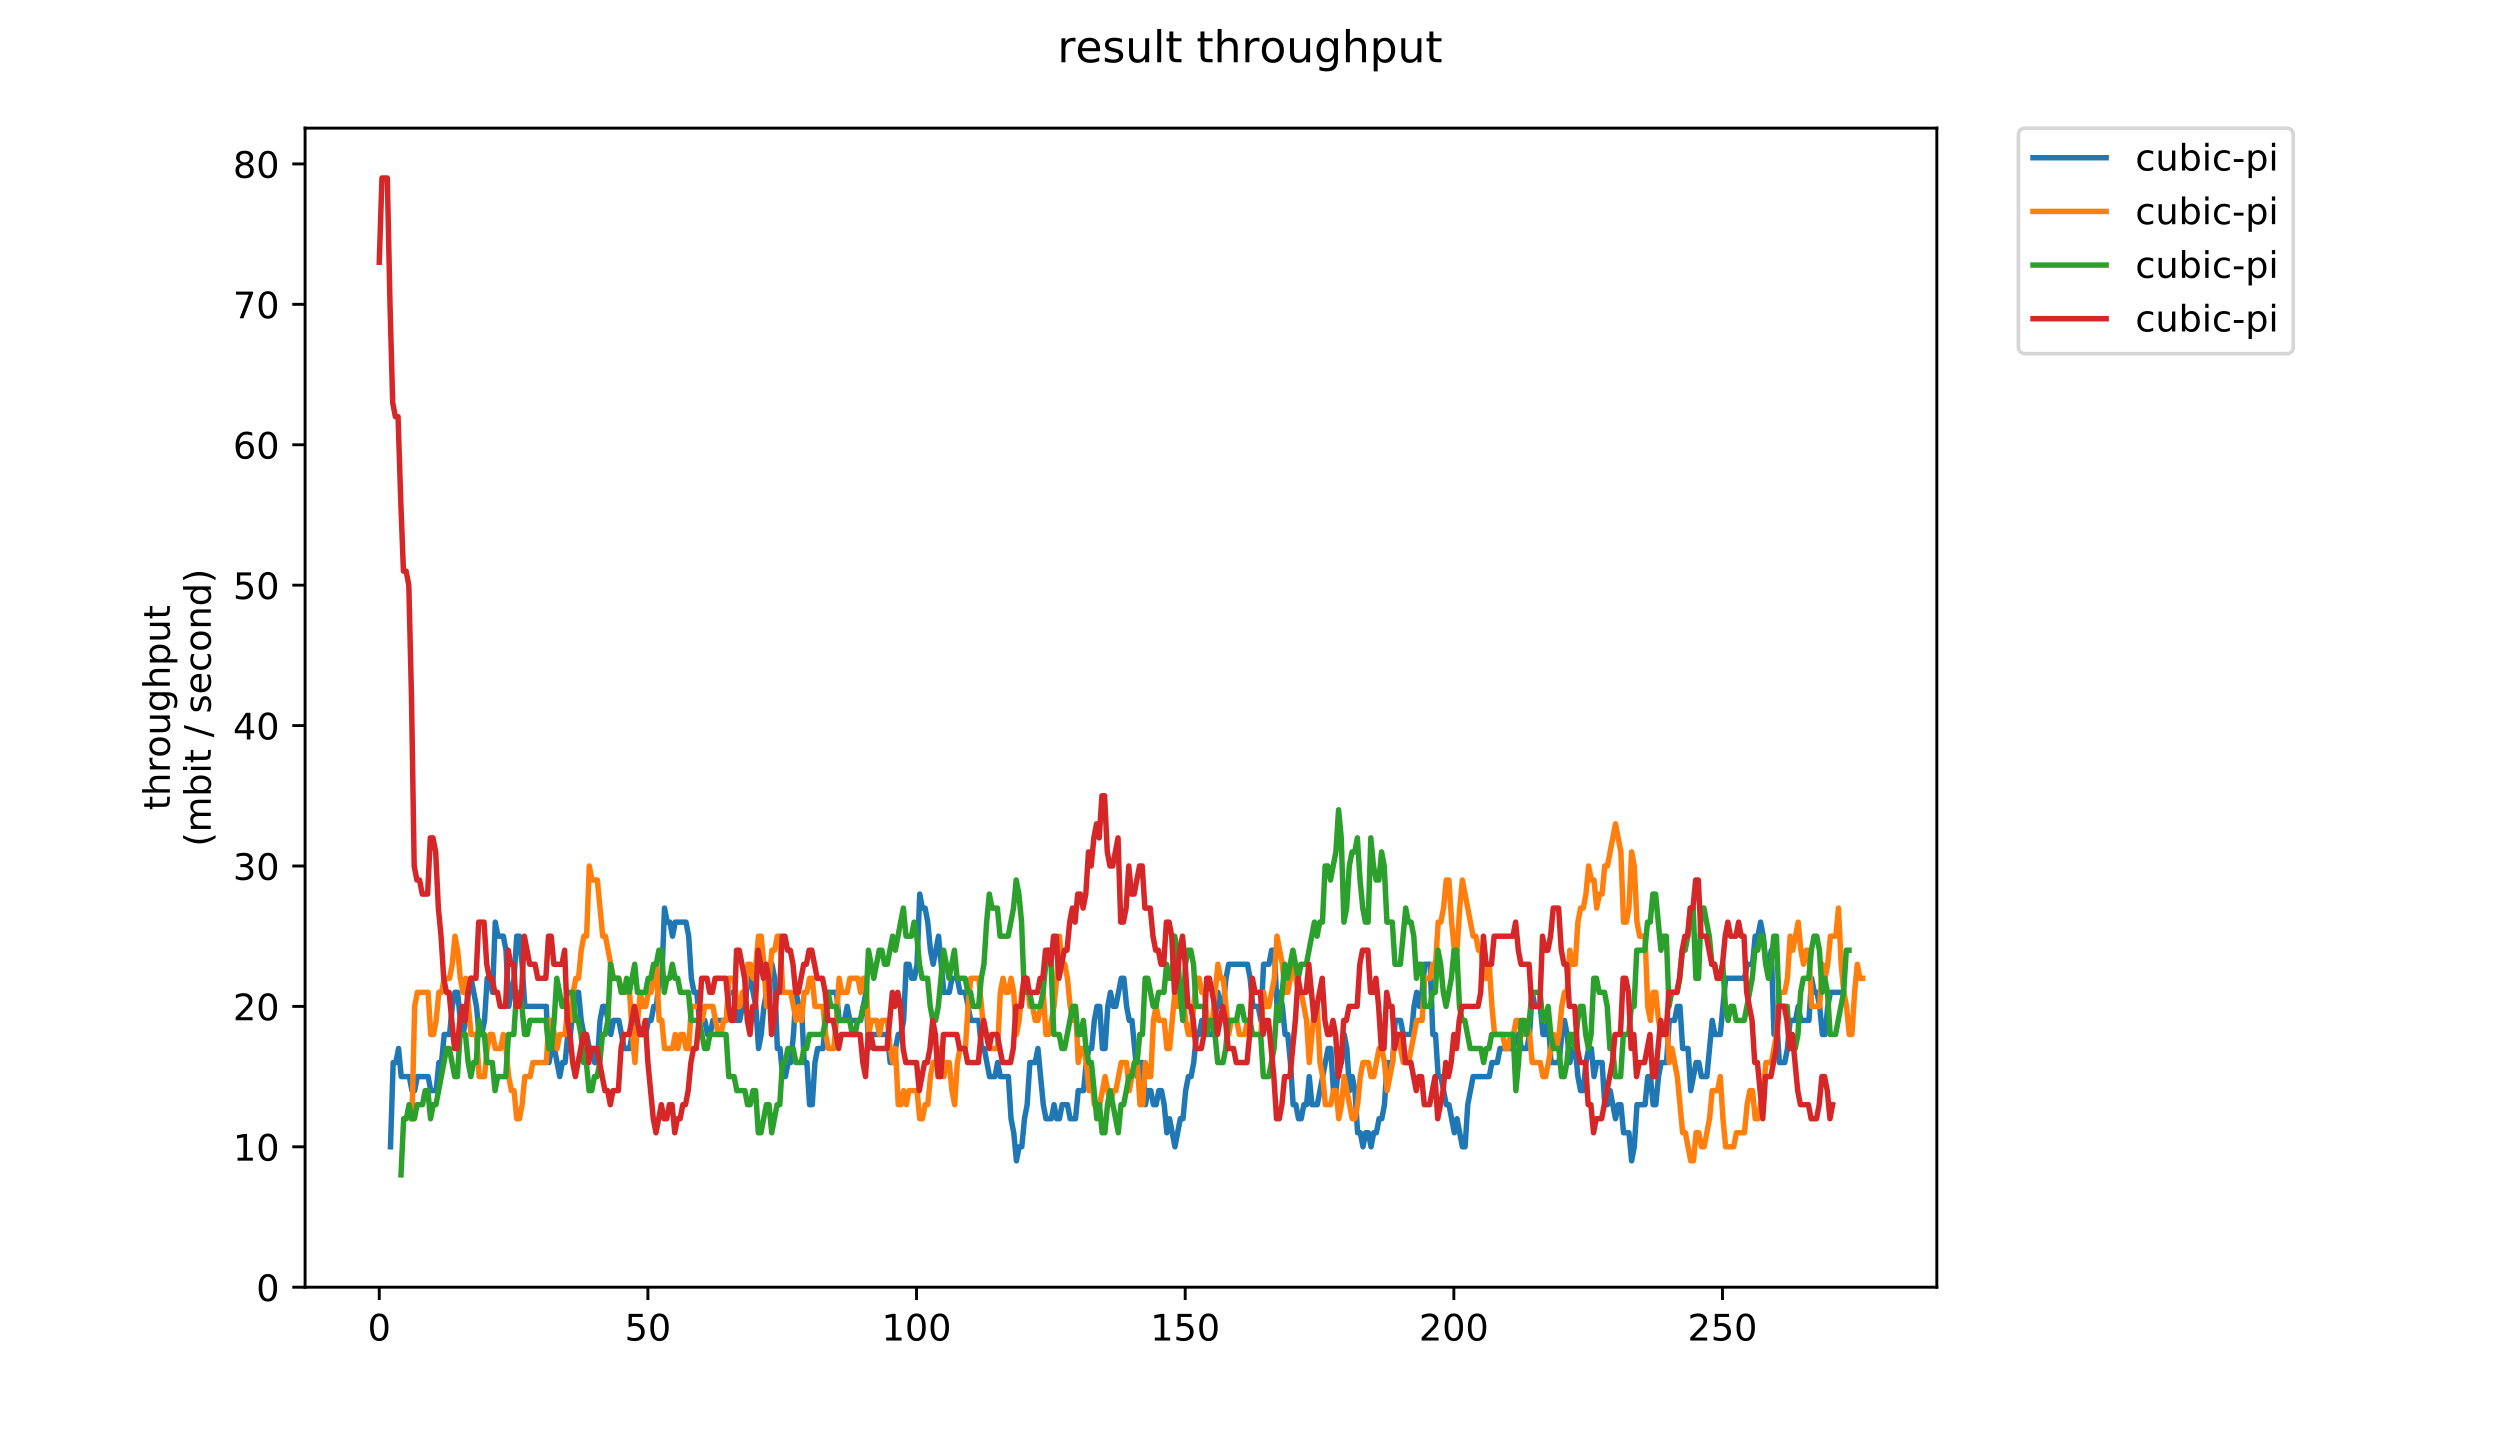<?xml version="1.0" encoding="utf-8" standalone="no"?>
<!DOCTYPE svg PUBLIC "-//W3C//DTD SVG 1.1//EN"
  "http://www.w3.org/Graphics/SVG/1.1/DTD/svg11.dtd">
<!-- Created with matplotlib (https://matplotlib.org/) -->
<svg height="396pt" version="1.1" viewBox="0 0 684 396" width="684pt" xmlns="http://www.w3.org/2000/svg" xmlns:xlink="http://www.w3.org/1999/xlink">
 <defs>
  <style type="text/css">
*{stroke-linecap:butt;stroke-linejoin:round;}
  </style>
 </defs>
 <g id="figure_1">
  <g id="patch_1">
   <path d="M 0 396 
L 684 396 
L 684 0 
L 0 0 
z
" style="fill:#ffffff;"/>
  </g>
  <g id="axes_1">
   <g id="patch_2">
    <path d="M 83.472 352.174 
L 529.913 352.174 
L 529.913 35.062 
L 83.472 35.062 
z
" style="fill:#ffffff;"/>
   </g>
   <g id="matplotlib.axis_1">
    <g id="xtick_1">
     <g id="line2d_1">
      <defs>
       <path d="M 0 0 
L 0 3.5 
" id="m2e8168db2a" style="stroke:#000000;stroke-width:0.8;"/>
      </defs>
      <g>
       <use style="stroke:#000000;stroke-width:0.8;" x="103.765" xlink:href="#m2e8168db2a" y="352.174"/>
      </g>
     </g>
     <g id="text_1">
      <!-- 0 -->
      <defs>
       <path d="M 31.781 66.406 
Q 24.172 66.406 20.328 58.906 
Q 16.5 51.422 16.5 36.375 
Q 16.5 21.391 20.328 13.891 
Q 24.172 6.391 31.781 6.391 
Q 39.453 6.391 43.281 13.891 
Q 47.125 21.391 47.125 36.375 
Q 47.125 51.422 43.281 58.906 
Q 39.453 66.406 31.781 66.406 
z
M 31.781 74.219 
Q 44.047 74.219 50.516 64.516 
Q 56.984 54.828 56.984 36.375 
Q 56.984 17.969 50.516 8.266 
Q 44.047 -1.422 31.781 -1.422 
Q 19.531 -1.422 13.062 8.266 
Q 6.594 17.969 6.594 36.375 
Q 6.594 54.828 13.062 64.516 
Q 19.531 74.219 31.781 74.219 
z
" id="DejaVuSans-48"/>
      </defs>
      <g transform="translate(100.584 366.773)scale(0.1 -0.1)">
       <use xlink:href="#DejaVuSans-48"/>
      </g>
     </g>
    </g>
    <g id="xtick_2">
     <g id="line2d_2">
      <g>
       <use style="stroke:#000000;stroke-width:0.8;" x="177.266" xlink:href="#m2e8168db2a" y="352.174"/>
      </g>
     </g>
     <g id="text_2">
      <!-- 50 -->
      <defs>
       <path d="M 10.797 72.906 
L 49.516 72.906 
L 49.516 64.594 
L 19.828 64.594 
L 19.828 46.734 
Q 21.969 47.469 24.109 47.828 
Q 26.266 48.188 28.422 48.188 
Q 40.625 48.188 47.75 41.5 
Q 54.891 34.812 54.891 23.391 
Q 54.891 11.625 47.562 5.094 
Q 40.234 -1.422 26.906 -1.422 
Q 22.312 -1.422 17.547 -0.641 
Q 12.797 0.141 7.719 1.703 
L 7.719 11.625 
Q 12.109 9.234 16.797 8.062 
Q 21.484 6.891 26.703 6.891 
Q 35.156 6.891 40.078 11.328 
Q 45.016 15.766 45.016 23.391 
Q 45.016 31 40.078 35.438 
Q 35.156 39.891 26.703 39.891 
Q 22.75 39.891 18.812 39.016 
Q 14.891 38.141 10.797 36.281 
z
" id="DejaVuSans-53"/>
      </defs>
      <g transform="translate(170.904 366.773)scale(0.1 -0.1)">
       <use xlink:href="#DejaVuSans-53"/>
       <use x="63.623" xlink:href="#DejaVuSans-48"/>
      </g>
     </g>
    </g>
    <g id="xtick_3">
     <g id="line2d_3">
      <g>
       <use style="stroke:#000000;stroke-width:0.8;" x="250.768" xlink:href="#m2e8168db2a" y="352.174"/>
      </g>
     </g>
     <g id="text_3">
      <!-- 100 -->
      <defs>
       <path d="M 12.406 8.297 
L 28.516 8.297 
L 28.516 63.922 
L 10.984 60.406 
L 10.984 69.391 
L 28.422 72.906 
L 38.281 72.906 
L 38.281 8.297 
L 54.391 8.297 
L 54.391 0 
L 12.406 0 
z
" id="DejaVuSans-49"/>
      </defs>
      <g transform="translate(241.224 366.773)scale(0.1 -0.1)">
       <use xlink:href="#DejaVuSans-49"/>
       <use x="63.623" xlink:href="#DejaVuSans-48"/>
       <use x="127.246" xlink:href="#DejaVuSans-48"/>
      </g>
     </g>
    </g>
    <g id="xtick_4">
     <g id="line2d_4">
      <g>
       <use style="stroke:#000000;stroke-width:0.8;" x="324.269" xlink:href="#m2e8168db2a" y="352.174"/>
      </g>
     </g>
     <g id="text_4">
      <!-- 150 -->
      <g transform="translate(314.725 366.773)scale(0.1 -0.1)">
       <use xlink:href="#DejaVuSans-49"/>
       <use x="63.623" xlink:href="#DejaVuSans-53"/>
       <use x="127.246" xlink:href="#DejaVuSans-48"/>
      </g>
     </g>
    </g>
    <g id="xtick_5">
     <g id="line2d_5">
      <g>
       <use style="stroke:#000000;stroke-width:0.8;" x="397.77" xlink:href="#m2e8168db2a" y="352.174"/>
      </g>
     </g>
     <g id="text_5">
      <!-- 200 -->
      <defs>
       <path d="M 19.188 8.297 
L 53.609 8.297 
L 53.609 0 
L 7.328 0 
L 7.328 8.297 
Q 12.938 14.109 22.625 23.891 
Q 32.328 33.688 34.812 36.531 
Q 39.547 41.844 41.422 45.531 
Q 43.312 49.219 43.312 52.781 
Q 43.312 58.594 39.234 62.25 
Q 35.156 65.922 28.609 65.922 
Q 23.969 65.922 18.812 64.312 
Q 13.672 62.703 7.812 59.422 
L 7.812 69.391 
Q 13.766 71.781 18.938 73 
Q 24.125 74.219 28.422 74.219 
Q 39.75 74.219 46.484 68.547 
Q 53.219 62.891 53.219 53.422 
Q 53.219 48.922 51.531 44.891 
Q 49.859 40.875 45.406 35.406 
Q 44.188 33.984 37.641 27.219 
Q 31.109 20.453 19.188 8.297 
z
" id="DejaVuSans-50"/>
      </defs>
      <g transform="translate(388.227 366.773)scale(0.1 -0.1)">
       <use xlink:href="#DejaVuSans-50"/>
       <use x="63.623" xlink:href="#DejaVuSans-48"/>
       <use x="127.246" xlink:href="#DejaVuSans-48"/>
      </g>
     </g>
    </g>
    <g id="xtick_6">
     <g id="line2d_6">
      <g>
       <use style="stroke:#000000;stroke-width:0.8;" x="471.272" xlink:href="#m2e8168db2a" y="352.174"/>
      </g>
     </g>
     <g id="text_6">
      <!-- 250 -->
      <g transform="translate(461.728 366.773)scale(0.1 -0.1)">
       <use xlink:href="#DejaVuSans-50"/>
       <use x="63.623" xlink:href="#DejaVuSans-53"/>
       <use x="127.246" xlink:href="#DejaVuSans-48"/>
      </g>
     </g>
    </g>
   </g>
   <g id="matplotlib.axis_2">
    <g id="ytick_1">
     <g id="line2d_7">
      <defs>
       <path d="M 0 0 
L -3.5 0 
" id="m284084974a" style="stroke:#000000;stroke-width:0.8;"/>
      </defs>
      <g>
       <use style="stroke:#000000;stroke-width:0.8;" x="83.472" xlink:href="#m284084974a" y="352.174"/>
      </g>
     </g>
     <g id="text_7">
      <!-- 0 -->
      <g transform="translate(70.11 355.973)scale(0.1 -0.1)">
       <use xlink:href="#DejaVuSans-48"/>
      </g>
     </g>
    </g>
    <g id="ytick_2">
     <g id="line2d_8">
      <g>
       <use style="stroke:#000000;stroke-width:0.8;" x="83.472" xlink:href="#m284084974a" y="313.76"/>
      </g>
     </g>
     <g id="text_8">
      <!-- 10 -->
      <g transform="translate(63.747 317.559)scale(0.1 -0.1)">
       <use xlink:href="#DejaVuSans-49"/>
       <use x="63.623" xlink:href="#DejaVuSans-48"/>
      </g>
     </g>
    </g>
    <g id="ytick_3">
     <g id="line2d_9">
      <g>
       <use style="stroke:#000000;stroke-width:0.8;" x="83.472" xlink:href="#m284084974a" y="275.345"/>
      </g>
     </g>
     <g id="text_9">
      <!-- 20 -->
      <g transform="translate(63.747 279.144)scale(0.1 -0.1)">
       <use xlink:href="#DejaVuSans-50"/>
       <use x="63.623" xlink:href="#DejaVuSans-48"/>
      </g>
     </g>
    </g>
    <g id="ytick_4">
     <g id="line2d_10">
      <g>
       <use style="stroke:#000000;stroke-width:0.8;" x="83.472" xlink:href="#m284084974a" y="236.931"/>
      </g>
     </g>
     <g id="text_10">
      <!-- 30 -->
      <defs>
       <path d="M 40.578 39.312 
Q 47.656 37.797 51.625 33 
Q 55.609 28.219 55.609 21.188 
Q 55.609 10.406 48.188 4.484 
Q 40.766 -1.422 27.094 -1.422 
Q 22.516 -1.422 17.656 -0.516 
Q 12.797 0.391 7.625 2.203 
L 7.625 11.719 
Q 11.719 9.328 16.594 8.109 
Q 21.484 6.891 26.812 6.891 
Q 36.078 6.891 40.938 10.547 
Q 45.797 14.203 45.797 21.188 
Q 45.797 27.641 41.281 31.266 
Q 36.766 34.906 28.719 34.906 
L 20.219 34.906 
L 20.219 43.016 
L 29.109 43.016 
Q 36.375 43.016 40.234 45.922 
Q 44.094 48.828 44.094 54.297 
Q 44.094 59.906 40.109 62.906 
Q 36.141 65.922 28.719 65.922 
Q 24.656 65.922 20.016 65.031 
Q 15.375 64.156 9.812 62.312 
L 9.812 71.094 
Q 15.438 72.656 20.344 73.438 
Q 25.25 74.219 29.594 74.219 
Q 40.828 74.219 47.359 69.109 
Q 53.906 64.016 53.906 55.328 
Q 53.906 49.266 50.438 45.094 
Q 46.969 40.922 40.578 39.312 
z
" id="DejaVuSans-51"/>
      </defs>
      <g transform="translate(63.747 240.73)scale(0.1 -0.1)">
       <use xlink:href="#DejaVuSans-51"/>
       <use x="63.623" xlink:href="#DejaVuSans-48"/>
      </g>
     </g>
    </g>
    <g id="ytick_5">
     <g id="line2d_11">
      <g>
       <use style="stroke:#000000;stroke-width:0.8;" x="83.472" xlink:href="#m284084974a" y="198.516"/>
      </g>
     </g>
     <g id="text_11">
      <!-- 40 -->
      <defs>
       <path d="M 37.797 64.312 
L 12.891 25.391 
L 37.797 25.391 
z
M 35.203 72.906 
L 47.609 72.906 
L 47.609 25.391 
L 58.016 25.391 
L 58.016 17.188 
L 47.609 17.188 
L 47.609 0 
L 37.797 0 
L 37.797 17.188 
L 4.891 17.188 
L 4.891 26.703 
z
" id="DejaVuSans-52"/>
      </defs>
      <g transform="translate(63.747 202.315)scale(0.1 -0.1)">
       <use xlink:href="#DejaVuSans-52"/>
       <use x="63.623" xlink:href="#DejaVuSans-48"/>
      </g>
     </g>
    </g>
    <g id="ytick_6">
     <g id="line2d_12">
      <g>
       <use style="stroke:#000000;stroke-width:0.8;" x="83.472" xlink:href="#m284084974a" y="160.102"/>
      </g>
     </g>
     <g id="text_12">
      <!-- 50 -->
      <g transform="translate(63.747 163.901)scale(0.1 -0.1)">
       <use xlink:href="#DejaVuSans-53"/>
       <use x="63.623" xlink:href="#DejaVuSans-48"/>
      </g>
     </g>
    </g>
    <g id="ytick_7">
     <g id="line2d_13">
      <g>
       <use style="stroke:#000000;stroke-width:0.8;" x="83.472" xlink:href="#m284084974a" y="121.687"/>
      </g>
     </g>
     <g id="text_13">
      <!-- 60 -->
      <defs>
       <path d="M 33.016 40.375 
Q 26.375 40.375 22.484 35.828 
Q 18.609 31.297 18.609 23.391 
Q 18.609 15.531 22.484 10.953 
Q 26.375 6.391 33.016 6.391 
Q 39.656 6.391 43.531 10.953 
Q 47.406 15.531 47.406 23.391 
Q 47.406 31.297 43.531 35.828 
Q 39.656 40.375 33.016 40.375 
z
M 52.594 71.297 
L 52.594 62.312 
Q 48.875 64.062 45.094 64.984 
Q 41.312 65.922 37.594 65.922 
Q 27.828 65.922 22.672 59.328 
Q 17.531 52.734 16.797 39.406 
Q 19.672 43.656 24.016 45.922 
Q 28.375 48.188 33.594 48.188 
Q 44.578 48.188 50.953 41.516 
Q 57.328 34.859 57.328 23.391 
Q 57.328 12.156 50.688 5.359 
Q 44.047 -1.422 33.016 -1.422 
Q 20.359 -1.422 13.672 8.266 
Q 6.984 17.969 6.984 36.375 
Q 6.984 53.656 15.188 63.938 
Q 23.391 74.219 37.203 74.219 
Q 40.922 74.219 44.703 73.484 
Q 48.484 72.75 52.594 71.297 
z
" id="DejaVuSans-54"/>
      </defs>
      <g transform="translate(63.747 125.486)scale(0.1 -0.1)">
       <use xlink:href="#DejaVuSans-54"/>
       <use x="63.623" xlink:href="#DejaVuSans-48"/>
      </g>
     </g>
    </g>
    <g id="ytick_8">
     <g id="line2d_14">
      <g>
       <use style="stroke:#000000;stroke-width:0.8;" x="83.472" xlink:href="#m284084974a" y="83.273"/>
      </g>
     </g>
     <g id="text_14">
      <!-- 70 -->
      <defs>
       <path d="M 8.203 72.906 
L 55.078 72.906 
L 55.078 68.703 
L 28.609 0 
L 18.312 0 
L 43.219 64.594 
L 8.203 64.594 
z
" id="DejaVuSans-55"/>
      </defs>
      <g transform="translate(63.747 87.072)scale(0.1 -0.1)">
       <use xlink:href="#DejaVuSans-55"/>
       <use x="63.623" xlink:href="#DejaVuSans-48"/>
      </g>
     </g>
    </g>
    <g id="ytick_9">
     <g id="line2d_15">
      <g>
       <use style="stroke:#000000;stroke-width:0.8;" x="83.472" xlink:href="#m284084974a" y="44.858"/>
      </g>
     </g>
     <g id="text_15">
      <!-- 80 -->
      <defs>
       <path d="M 31.781 34.625 
Q 24.75 34.625 20.719 30.859 
Q 16.703 27.094 16.703 20.516 
Q 16.703 13.922 20.719 10.156 
Q 24.75 6.391 31.781 6.391 
Q 38.812 6.391 42.859 10.172 
Q 46.922 13.969 46.922 20.516 
Q 46.922 27.094 42.891 30.859 
Q 38.875 34.625 31.781 34.625 
z
M 21.922 38.812 
Q 15.578 40.375 12.031 44.719 
Q 8.5 49.078 8.5 55.328 
Q 8.5 64.062 14.719 69.141 
Q 20.953 74.219 31.781 74.219 
Q 42.672 74.219 48.875 69.141 
Q 55.078 64.062 55.078 55.328 
Q 55.078 49.078 51.531 44.719 
Q 48 40.375 41.703 38.812 
Q 48.828 37.156 52.797 32.312 
Q 56.781 27.484 56.781 20.516 
Q 56.781 9.906 50.312 4.234 
Q 43.844 -1.422 31.781 -1.422 
Q 19.734 -1.422 13.25 4.234 
Q 6.781 9.906 6.781 20.516 
Q 6.781 27.484 10.781 32.312 
Q 14.797 37.156 21.922 38.812 
z
M 18.312 54.391 
Q 18.312 48.734 21.844 45.562 
Q 25.391 42.391 31.781 42.391 
Q 38.141 42.391 41.719 45.562 
Q 45.312 48.734 45.312 54.391 
Q 45.312 60.062 41.719 63.234 
Q 38.141 66.406 31.781 66.406 
Q 25.391 66.406 21.844 63.234 
Q 18.312 60.062 18.312 54.391 
z
" id="DejaVuSans-56"/>
      </defs>
      <g transform="translate(63.747 48.657)scale(0.1 -0.1)">
       <use xlink:href="#DejaVuSans-56"/>
       <use x="63.623" xlink:href="#DejaVuSans-48"/>
      </g>
     </g>
    </g>
    <g id="text_16">
     <!-- throughput -->
     <defs>
      <path d="M 18.312 70.219 
L 18.312 54.688 
L 36.812 54.688 
L 36.812 47.703 
L 18.312 47.703 
L 18.312 18.016 
Q 18.312 11.328 20.141 9.422 
Q 21.969 7.516 27.594 7.516 
L 36.812 7.516 
L 36.812 0 
L 27.594 0 
Q 17.188 0 13.234 3.875 
Q 9.281 7.766 9.281 18.016 
L 9.281 47.703 
L 2.688 47.703 
L 2.688 54.688 
L 9.281 54.688 
L 9.281 70.219 
z
" id="DejaVuSans-116"/>
      <path d="M 54.891 33.016 
L 54.891 0 
L 45.906 0 
L 45.906 32.719 
Q 45.906 40.484 42.875 44.328 
Q 39.844 48.188 33.797 48.188 
Q 26.516 48.188 22.312 43.547 
Q 18.109 38.922 18.109 30.906 
L 18.109 0 
L 9.078 0 
L 9.078 75.984 
L 18.109 75.984 
L 18.109 46.188 
Q 21.344 51.125 25.703 53.562 
Q 30.078 56 35.797 56 
Q 45.219 56 50.047 50.172 
Q 54.891 44.344 54.891 33.016 
z
" id="DejaVuSans-104"/>
      <path d="M 41.109 46.297 
Q 39.594 47.172 37.812 47.578 
Q 36.031 48 33.891 48 
Q 26.266 48 22.188 43.047 
Q 18.109 38.094 18.109 28.812 
L 18.109 0 
L 9.078 0 
L 9.078 54.688 
L 18.109 54.688 
L 18.109 46.188 
Q 20.953 51.172 25.484 53.578 
Q 30.031 56 36.531 56 
Q 37.453 56 38.578 55.875 
Q 39.703 55.766 41.062 55.516 
z
" id="DejaVuSans-114"/>
      <path d="M 30.609 48.391 
Q 23.391 48.391 19.188 42.75 
Q 14.984 37.109 14.984 27.297 
Q 14.984 17.484 19.156 11.844 
Q 23.344 6.203 30.609 6.203 
Q 37.797 6.203 41.984 11.859 
Q 46.188 17.531 46.188 27.297 
Q 46.188 37.016 41.984 42.703 
Q 37.797 48.391 30.609 48.391 
z
M 30.609 56 
Q 42.328 56 49.016 48.375 
Q 55.719 40.766 55.719 27.297 
Q 55.719 13.875 49.016 6.219 
Q 42.328 -1.422 30.609 -1.422 
Q 18.844 -1.422 12.172 6.219 
Q 5.516 13.875 5.516 27.297 
Q 5.516 40.766 12.172 48.375 
Q 18.844 56 30.609 56 
z
" id="DejaVuSans-111"/>
      <path d="M 8.5 21.578 
L 8.5 54.688 
L 17.484 54.688 
L 17.484 21.922 
Q 17.484 14.156 20.5 10.266 
Q 23.531 6.391 29.594 6.391 
Q 36.859 6.391 41.078 11.031 
Q 45.312 15.672 45.312 23.688 
L 45.312 54.688 
L 54.297 54.688 
L 54.297 0 
L 45.312 0 
L 45.312 8.406 
Q 42.047 3.422 37.719 1 
Q 33.406 -1.422 27.688 -1.422 
Q 18.266 -1.422 13.375 4.438 
Q 8.5 10.297 8.5 21.578 
z
M 31.109 56 
z
" id="DejaVuSans-117"/>
      <path d="M 45.406 27.984 
Q 45.406 37.75 41.375 43.109 
Q 37.359 48.484 30.078 48.484 
Q 22.859 48.484 18.828 43.109 
Q 14.797 37.75 14.797 27.984 
Q 14.797 18.266 18.828 12.891 
Q 22.859 7.516 30.078 7.516 
Q 37.359 7.516 41.375 12.891 
Q 45.406 18.266 45.406 27.984 
z
M 54.391 6.781 
Q 54.391 -7.172 48.188 -13.984 
Q 42 -20.797 29.203 -20.797 
Q 24.469 -20.797 20.266 -20.094 
Q 16.062 -19.391 12.109 -17.922 
L 12.109 -9.188 
Q 16.062 -11.328 19.922 -12.344 
Q 23.781 -13.375 27.781 -13.375 
Q 36.625 -13.375 41.016 -8.766 
Q 45.406 -4.156 45.406 5.172 
L 45.406 9.625 
Q 42.625 4.781 38.281 2.391 
Q 33.938 0 27.875 0 
Q 17.828 0 11.672 7.656 
Q 5.516 15.328 5.516 27.984 
Q 5.516 40.672 11.672 48.328 
Q 17.828 56 27.875 56 
Q 33.938 56 38.281 53.609 
Q 42.625 51.219 45.406 46.391 
L 45.406 54.688 
L 54.391 54.688 
z
" id="DejaVuSans-103"/>
      <path d="M 18.109 8.203 
L 18.109 -20.797 
L 9.078 -20.797 
L 9.078 54.688 
L 18.109 54.688 
L 18.109 46.391 
Q 20.953 51.266 25.266 53.625 
Q 29.594 56 35.594 56 
Q 45.562 56 51.781 48.094 
Q 58.016 40.188 58.016 27.297 
Q 58.016 14.406 51.781 6.484 
Q 45.562 -1.422 35.594 -1.422 
Q 29.594 -1.422 25.266 0.953 
Q 20.953 3.328 18.109 8.203 
z
M 48.688 27.297 
Q 48.688 37.203 44.609 42.844 
Q 40.531 48.484 33.406 48.484 
Q 26.266 48.484 22.188 42.844 
Q 18.109 37.203 18.109 27.297 
Q 18.109 17.391 22.188 11.75 
Q 26.266 6.109 33.406 6.109 
Q 40.531 6.109 44.609 11.75 
Q 48.688 17.391 48.688 27.297 
z
" id="DejaVuSans-112"/>
     </defs>
     <g transform="translate(46.47 221.675)rotate(-90)scale(0.1 -0.1)">
      <use xlink:href="#DejaVuSans-116"/>
      <use x="39.209" xlink:href="#DejaVuSans-104"/>
      <use x="102.588" xlink:href="#DejaVuSans-114"/>
      <use x="143.67" xlink:href="#DejaVuSans-111"/>
      <use x="204.852" xlink:href="#DejaVuSans-117"/>
      <use x="268.23" xlink:href="#DejaVuSans-103"/>
      <use x="331.707" xlink:href="#DejaVuSans-104"/>
      <use x="395.086" xlink:href="#DejaVuSans-112"/>
      <use x="458.562" xlink:href="#DejaVuSans-117"/>
      <use x="521.941" xlink:href="#DejaVuSans-116"/>
     </g>
     <!-- (mbit / second) -->
     <defs>
      <path d="M 31 75.875 
Q 24.469 64.656 21.281 53.656 
Q 18.109 42.672 18.109 31.391 
Q 18.109 20.125 21.312 9.062 
Q 24.516 -2 31 -13.188 
L 23.188 -13.188 
Q 15.875 -1.703 12.234 9.375 
Q 8.594 20.453 8.594 31.391 
Q 8.594 42.281 12.203 53.312 
Q 15.828 64.359 23.188 75.875 
z
" id="DejaVuSans-40"/>
      <path d="M 52 44.188 
Q 55.375 50.25 60.062 53.125 
Q 64.75 56 71.094 56 
Q 79.641 56 84.281 50.016 
Q 88.922 44.047 88.922 33.016 
L 88.922 0 
L 79.891 0 
L 79.891 32.719 
Q 79.891 40.578 77.094 44.375 
Q 74.312 48.188 68.609 48.188 
Q 61.625 48.188 57.562 43.547 
Q 53.516 38.922 53.516 30.906 
L 53.516 0 
L 44.484 0 
L 44.484 32.719 
Q 44.484 40.625 41.703 44.406 
Q 38.922 48.188 33.109 48.188 
Q 26.219 48.188 22.156 43.531 
Q 18.109 38.875 18.109 30.906 
L 18.109 0 
L 9.078 0 
L 9.078 54.688 
L 18.109 54.688 
L 18.109 46.188 
Q 21.188 51.219 25.484 53.609 
Q 29.781 56 35.688 56 
Q 41.656 56 45.828 52.969 
Q 50 49.953 52 44.188 
z
" id="DejaVuSans-109"/>
      <path d="M 48.688 27.297 
Q 48.688 37.203 44.609 42.844 
Q 40.531 48.484 33.406 48.484 
Q 26.266 48.484 22.188 42.844 
Q 18.109 37.203 18.109 27.297 
Q 18.109 17.391 22.188 11.75 
Q 26.266 6.109 33.406 6.109 
Q 40.531 6.109 44.609 11.75 
Q 48.688 17.391 48.688 27.297 
z
M 18.109 46.391 
Q 20.953 51.266 25.266 53.625 
Q 29.594 56 35.594 56 
Q 45.562 56 51.781 48.094 
Q 58.016 40.188 58.016 27.297 
Q 58.016 14.406 51.781 6.484 
Q 45.562 -1.422 35.594 -1.422 
Q 29.594 -1.422 25.266 0.953 
Q 20.953 3.328 18.109 8.203 
L 18.109 0 
L 9.078 0 
L 9.078 75.984 
L 18.109 75.984 
z
" id="DejaVuSans-98"/>
      <path d="M 9.422 54.688 
L 18.406 54.688 
L 18.406 0 
L 9.422 0 
z
M 9.422 75.984 
L 18.406 75.984 
L 18.406 64.594 
L 9.422 64.594 
z
" id="DejaVuSans-105"/>
      <path id="DejaVuSans-32"/>
      <path d="M 25.391 72.906 
L 33.688 72.906 
L 8.297 -9.281 
L 0 -9.281 
z
" id="DejaVuSans-47"/>
      <path d="M 44.281 53.078 
L 44.281 44.578 
Q 40.484 46.531 36.375 47.5 
Q 32.281 48.484 27.875 48.484 
Q 21.188 48.484 17.844 46.438 
Q 14.5 44.391 14.5 40.281 
Q 14.5 37.156 16.891 35.375 
Q 19.281 33.594 26.516 31.984 
L 29.594 31.297 
Q 39.156 29.25 43.188 25.516 
Q 47.219 21.781 47.219 15.094 
Q 47.219 7.469 41.188 3.016 
Q 35.156 -1.422 24.609 -1.422 
Q 20.219 -1.422 15.453 -0.562 
Q 10.688 0.297 5.422 2 
L 5.422 11.281 
Q 10.406 8.688 15.234 7.391 
Q 20.062 6.109 24.812 6.109 
Q 31.156 6.109 34.562 8.281 
Q 37.984 10.453 37.984 14.406 
Q 37.984 18.062 35.516 20.016 
Q 33.062 21.969 24.703 23.781 
L 21.578 24.516 
Q 13.234 26.266 9.516 29.906 
Q 5.812 33.547 5.812 39.891 
Q 5.812 47.609 11.281 51.797 
Q 16.75 56 26.812 56 
Q 31.781 56 36.172 55.266 
Q 40.578 54.547 44.281 53.078 
z
" id="DejaVuSans-115"/>
      <path d="M 56.203 29.594 
L 56.203 25.203 
L 14.891 25.203 
Q 15.484 15.922 20.484 11.062 
Q 25.484 6.203 34.422 6.203 
Q 39.594 6.203 44.453 7.469 
Q 49.312 8.734 54.109 11.281 
L 54.109 2.781 
Q 49.266 0.734 44.188 -0.344 
Q 39.109 -1.422 33.891 -1.422 
Q 20.797 -1.422 13.156 6.188 
Q 5.516 13.812 5.516 26.812 
Q 5.516 40.234 12.766 48.109 
Q 20.016 56 32.328 56 
Q 43.359 56 49.781 48.891 
Q 56.203 41.797 56.203 29.594 
z
M 47.219 32.234 
Q 47.125 39.594 43.094 43.984 
Q 39.062 48.391 32.422 48.391 
Q 24.906 48.391 20.391 44.141 
Q 15.875 39.891 15.188 32.172 
z
" id="DejaVuSans-101"/>
      <path d="M 48.781 52.594 
L 48.781 44.188 
Q 44.969 46.297 41.141 47.344 
Q 37.312 48.391 33.406 48.391 
Q 24.656 48.391 19.812 42.844 
Q 14.984 37.312 14.984 27.297 
Q 14.984 17.281 19.812 11.734 
Q 24.656 6.203 33.406 6.203 
Q 37.312 6.203 41.141 7.25 
Q 44.969 8.297 48.781 10.406 
L 48.781 2.094 
Q 45.016 0.344 40.984 -0.531 
Q 36.969 -1.422 32.422 -1.422 
Q 20.062 -1.422 12.781 6.344 
Q 5.516 14.109 5.516 27.297 
Q 5.516 40.672 12.859 48.328 
Q 20.219 56 33.016 56 
Q 37.156 56 41.109 55.141 
Q 45.062 54.297 48.781 52.594 
z
" id="DejaVuSans-99"/>
      <path d="M 54.891 33.016 
L 54.891 0 
L 45.906 0 
L 45.906 32.719 
Q 45.906 40.484 42.875 44.328 
Q 39.844 48.188 33.797 48.188 
Q 26.516 48.188 22.312 43.547 
Q 18.109 38.922 18.109 30.906 
L 18.109 0 
L 9.078 0 
L 9.078 54.688 
L 18.109 54.688 
L 18.109 46.188 
Q 21.344 51.125 25.703 53.562 
Q 30.078 56 35.797 56 
Q 45.219 56 50.047 50.172 
Q 54.891 44.344 54.891 33.016 
z
" id="DejaVuSans-110"/>
      <path d="M 45.406 46.391 
L 45.406 75.984 
L 54.391 75.984 
L 54.391 0 
L 45.406 0 
L 45.406 8.203 
Q 42.578 3.328 38.25 0.953 
Q 33.938 -1.422 27.875 -1.422 
Q 17.969 -1.422 11.734 6.484 
Q 5.516 14.406 5.516 27.297 
Q 5.516 40.188 11.734 48.094 
Q 17.969 56 27.875 56 
Q 33.938 56 38.25 53.625 
Q 42.578 51.266 45.406 46.391 
z
M 14.797 27.297 
Q 14.797 17.391 18.875 11.75 
Q 22.953 6.109 30.078 6.109 
Q 37.203 6.109 41.297 11.75 
Q 45.406 17.391 45.406 27.297 
Q 45.406 37.203 41.297 42.844 
Q 37.203 48.484 30.078 48.484 
Q 22.953 48.484 18.875 42.844 
Q 14.797 37.203 14.797 27.297 
z
" id="DejaVuSans-100"/>
      <path d="M 8.016 75.875 
L 15.828 75.875 
Q 23.141 64.359 26.781 53.312 
Q 30.422 42.281 30.422 31.391 
Q 30.422 20.453 26.781 9.375 
Q 23.141 -1.703 15.828 -13.188 
L 8.016 -13.188 
Q 14.5 -2 17.703 9.062 
Q 20.906 20.125 20.906 31.391 
Q 20.906 42.672 17.703 53.656 
Q 14.5 64.656 8.016 75.875 
z
" id="DejaVuSans-41"/>
     </defs>
     <g transform="translate(57.668 231.609)rotate(-90)scale(0.1 -0.1)">
      <use xlink:href="#DejaVuSans-40"/>
      <use x="39.014" xlink:href="#DejaVuSans-109"/>
      <use x="136.426" xlink:href="#DejaVuSans-98"/>
      <use x="199.902" xlink:href="#DejaVuSans-105"/>
      <use x="227.686" xlink:href="#DejaVuSans-116"/>
      <use x="266.895" xlink:href="#DejaVuSans-32"/>
      <use x="298.682" xlink:href="#DejaVuSans-47"/>
      <use x="332.373" xlink:href="#DejaVuSans-32"/>
      <use x="364.16" xlink:href="#DejaVuSans-115"/>
      <use x="416.26" xlink:href="#DejaVuSans-101"/>
      <use x="477.783" xlink:href="#DejaVuSans-99"/>
      <use x="532.764" xlink:href="#DejaVuSans-111"/>
      <use x="593.945" xlink:href="#DejaVuSans-110"/>
      <use x="657.324" xlink:href="#DejaVuSans-100"/>
      <use x="720.801" xlink:href="#DejaVuSans-41"/>
     </g>
    </g>
   </g>
   <g id="line2d_16">
    <path clip-path="url(#p73e4afb26d)" d="M 106.836 313.76 
L 107.571 290.711 
L 108.306 290.711 
L 109.041 286.87 
L 109.776 294.552 
L 111.981 294.552 
L 112.716 298.394 
L 113.451 298.394 
L 114.186 294.552 
L 117.126 294.552 
L 117.861 298.394 
L 119.331 298.394 
L 120.066 290.711 
L 120.801 290.711 
L 121.536 283.028 
L 123.006 283.028 
L 123.741 275.345 
L 124.476 271.504 
L 125.211 271.504 
L 125.946 279.187 
L 126.681 283.028 
L 127.416 279.187 
L 128.151 271.504 
L 128.886 267.662 
L 130.356 275.345 
L 131.091 283.028 
L 131.826 283.028 
L 132.561 279.187 
L 133.296 267.662 
L 134.031 267.662 
L 134.766 271.504 
L 135.501 252.296 
L 136.237 256.138 
L 137.707 256.138 
L 138.442 259.979 
L 139.177 275.345 
L 140.647 267.662 
L 141.382 256.138 
L 142.117 256.138 
L 142.852 263.821 
L 143.587 275.345 
L 149.467 275.345 
L 150.202 290.711 
L 150.937 286.87 
L 151.672 286.87 
L 153.142 294.552 
L 153.877 290.711 
L 154.612 290.711 
L 155.347 283.028 
L 156.082 283.028 
L 156.817 275.345 
L 157.552 271.504 
L 158.287 271.504 
L 159.022 279.187 
L 159.757 283.028 
L 160.492 283.028 
L 161.227 286.87 
L 161.962 286.87 
L 162.697 290.711 
L 163.432 290.711 
L 164.167 279.187 
L 164.902 275.345 
L 165.637 275.345 
L 167.107 283.028 
L 167.842 279.187 
L 169.312 279.187 
L 170.782 286.87 
L 172.252 286.87 
L 173.722 279.187 
L 174.457 283.028 
L 176.662 283.028 
L 177.397 279.187 
L 178.132 279.187 
L 178.867 275.345 
L 179.602 275.345 
L 180.337 267.662 
L 181.072 267.662 
L 181.807 248.455 
L 182.542 252.296 
L 183.277 252.296 
L 184.012 256.138 
L 184.747 252.296 
L 187.687 252.296 
L 188.422 256.138 
L 189.157 267.662 
L 189.892 271.504 
L 190.627 271.504 
L 191.362 279.187 
L 192.833 279.187 
L 193.568 283.028 
L 194.303 283.028 
L 195.038 279.187 
L 198.713 279.187 
L 199.448 271.504 
L 200.918 271.504 
L 201.653 279.187 
L 202.388 279.187 
L 203.123 275.345 
L 203.858 275.345 
L 204.593 267.662 
L 205.328 267.662 
L 206.798 275.345 
L 207.533 286.87 
L 208.268 283.028 
L 209.003 275.345 
L 211.208 263.821 
L 211.943 267.662 
L 212.678 286.87 
L 213.413 286.87 
L 214.148 294.552 
L 214.883 294.552 
L 215.618 290.711 
L 216.353 290.711 
L 217.088 283.028 
L 217.823 271.504 
L 218.558 275.345 
L 219.293 275.345 
L 220.028 290.711 
L 220.763 290.711 
L 221.498 302.235 
L 222.233 302.235 
L 222.968 290.711 
L 223.703 286.87 
L 225.173 286.87 
L 226.643 271.504 
L 228.848 271.504 
L 229.583 279.187 
L 231.053 279.187 
L 231.788 275.345 
L 232.523 279.187 
L 235.463 279.187 
L 236.933 271.504 
L 237.668 286.87 
L 238.403 283.028 
L 242.813 283.028 
L 243.548 290.711 
L 244.283 290.711 
L 245.753 283.028 
L 246.488 283.028 
L 247.223 279.187 
L 247.958 263.821 
L 248.694 263.821 
L 249.429 267.662 
L 250.164 267.662 
L 250.899 263.821 
L 251.634 244.614 
L 252.369 248.455 
L 253.104 248.455 
L 253.839 252.296 
L 254.574 259.979 
L 255.309 263.821 
L 256.779 256.138 
L 258.249 271.504 
L 259.719 271.504 
L 260.454 267.662 
L 261.924 267.662 
L 262.659 271.504 
L 264.129 271.504 
L 265.599 279.187 
L 267.804 279.187 
L 268.539 286.87 
L 269.274 286.87 
L 270.744 294.552 
L 272.214 294.552 
L 272.949 290.711 
L 273.684 294.552 
L 275.889 294.552 
L 276.624 306.077 
L 277.359 309.918 
L 278.094 317.601 
L 278.829 313.76 
L 279.564 313.76 
L 280.299 306.077 
L 281.034 302.235 
L 281.769 290.711 
L 283.239 290.711 
L 283.974 286.87 
L 285.444 302.235 
L 286.179 306.077 
L 287.649 306.077 
L 288.384 302.235 
L 289.119 306.077 
L 289.854 306.077 
L 290.589 302.235 
L 292.059 302.235 
L 292.794 306.077 
L 294.264 306.077 
L 294.999 298.394 
L 296.469 298.394 
L 297.204 290.711 
L 297.939 286.87 
L 298.674 286.87 
L 299.409 279.187 
L 300.144 275.345 
L 300.879 275.345 
L 301.614 286.87 
L 302.349 286.87 
L 303.084 275.345 
L 303.819 271.504 
L 304.555 275.345 
L 305.29 275.345 
L 306.76 267.662 
L 307.495 267.662 
L 308.23 275.345 
L 308.965 279.187 
L 309.7 279.187 
L 311.17 294.552 
L 311.905 290.711 
L 312.64 290.711 
L 313.375 302.235 
L 314.11 298.394 
L 314.845 298.394 
L 315.58 302.235 
L 316.315 302.235 
L 317.05 298.394 
L 317.785 298.394 
L 318.52 302.235 
L 319.255 309.918 
L 319.99 306.077 
L 321.46 313.76 
L 322.93 306.077 
L 323.665 306.077 
L 324.4 298.394 
L 325.135 294.552 
L 325.87 294.552 
L 326.605 290.711 
L 327.34 283.028 
L 328.075 283.028 
L 328.81 279.187 
L 329.545 279.187 
L 330.28 283.028 
L 331.75 283.028 
L 332.485 279.187 
L 333.22 271.504 
L 333.955 275.345 
L 334.69 275.345 
L 335.425 267.662 
L 336.16 263.821 
L 341.305 263.821 
L 342.04 267.662 
L 342.775 275.345 
L 344.245 275.345 
L 344.98 279.187 
L 345.715 263.821 
L 347.185 263.821 
L 347.92 259.979 
L 348.655 259.979 
L 349.39 275.345 
L 350.125 271.504 
L 350.86 275.345 
L 351.595 283.028 
L 352.33 283.028 
L 353.065 290.711 
L 353.8 302.235 
L 354.535 302.235 
L 355.27 306.077 
L 356.005 306.077 
L 356.74 302.235 
L 357.475 302.235 
L 358.21 294.552 
L 358.945 302.235 
L 360.415 302.235 
L 363.356 286.87 
L 364.091 286.87 
L 364.826 298.394 
L 365.561 298.394 
L 366.296 290.711 
L 367.031 290.711 
L 367.766 283.028 
L 368.501 286.87 
L 369.236 298.394 
L 369.971 294.552 
L 370.706 298.394 
L 371.441 309.918 
L 372.176 309.918 
L 372.911 313.76 
L 373.646 309.918 
L 374.381 309.918 
L 375.116 313.76 
L 375.851 309.918 
L 376.586 309.918 
L 377.321 306.077 
L 378.056 306.077 
L 378.791 302.235 
L 379.526 290.711 
L 380.996 290.711 
L 381.731 279.187 
L 383.201 279.187 
L 383.936 283.028 
L 386.141 283.028 
L 386.876 275.345 
L 387.611 271.504 
L 388.346 275.345 
L 389.081 271.504 
L 389.816 263.821 
L 391.286 263.821 
L 392.021 283.028 
L 392.756 283.028 
L 393.491 294.552 
L 394.226 294.552 
L 395.696 302.235 
L 396.431 302.235 
L 397.901 309.918 
L 398.636 306.077 
L 400.106 313.76 
L 400.841 313.76 
L 401.576 302.235 
L 403.046 294.552 
L 407.456 294.552 
L 408.191 290.711 
L 409.661 290.711 
L 410.396 286.87 
L 414.071 286.87 
L 414.806 283.028 
L 415.541 283.028 
L 416.276 286.87 
L 417.747 286.87 
L 418.482 283.028 
L 419.217 271.504 
L 419.952 275.345 
L 421.422 275.345 
L 422.157 283.028 
L 422.892 283.028 
L 423.627 279.187 
L 424.362 290.711 
L 426.567 290.711 
L 427.302 283.028 
L 428.037 279.187 
L 428.772 283.028 
L 429.507 290.711 
L 430.242 286.87 
L 430.977 286.87 
L 431.712 294.552 
L 432.447 298.394 
L 433.182 298.394 
L 433.917 290.711 
L 434.652 286.87 
L 435.387 286.87 
L 436.122 294.552 
L 436.857 290.711 
L 438.327 290.711 
L 439.062 302.235 
L 439.797 302.235 
L 440.532 298.394 
L 442.002 306.077 
L 442.737 302.235 
L 443.472 302.235 
L 444.207 309.918 
L 445.677 309.918 
L 446.412 317.601 
L 447.147 313.76 
L 447.882 302.235 
L 450.087 302.235 
L 450.822 294.552 
L 451.557 294.552 
L 452.292 302.235 
L 453.027 302.235 
L 453.762 294.552 
L 454.497 290.711 
L 455.967 290.711 
L 456.702 279.187 
L 458.172 279.187 
L 458.907 275.345 
L 459.642 275.345 
L 460.377 286.87 
L 461.847 286.87 
L 462.582 298.394 
L 464.052 290.711 
L 464.787 290.711 
L 465.522 294.552 
L 466.992 294.552 
L 468.462 279.187 
L 469.197 283.028 
L 470.667 283.028 
L 472.137 267.662 
L 477.283 267.662 
L 478.018 263.821 
L 479.488 263.821 
L 480.223 256.138 
L 480.958 256.138 
L 481.693 252.296 
L 482.428 256.138 
L 483.163 263.821 
L 483.898 263.821 
L 484.633 259.979 
L 485.368 283.028 
L 486.103 279.187 
L 486.838 290.711 
L 488.308 290.711 
L 489.043 286.87 
L 489.778 279.187 
L 491.248 279.187 
L 491.983 275.345 
L 492.718 279.187 
L 494.923 279.187 
L 495.658 267.662 
L 496.393 271.504 
L 497.128 271.504 
L 497.863 275.345 
L 498.598 283.028 
L 499.333 283.028 
L 500.068 275.345 
L 500.803 271.504 
L 503.008 271.504 
L 503.008 271.504 
" style="fill:none;stroke:#1f77b4;stroke-linecap:square;stroke-width:1.5;"/>
   </g>
   <g id="line2d_17">
    <path clip-path="url(#p73e4afb26d)" d="M 112.713 306.077 
L 113.448 275.345 
L 114.183 271.504 
L 117.123 271.504 
L 117.858 283.028 
L 118.593 283.028 
L 119.328 279.187 
L 120.063 271.504 
L 120.798 271.504 
L 121.533 267.662 
L 123.003 267.662 
L 123.738 263.821 
L 124.473 256.138 
L 125.208 259.979 
L 125.943 267.662 
L 126.678 271.504 
L 127.413 267.662 
L 128.883 283.028 
L 130.353 283.028 
L 131.088 294.552 
L 132.559 294.552 
L 133.294 286.87 
L 134.029 283.028 
L 134.764 283.028 
L 135.499 286.87 
L 136.969 286.87 
L 137.704 283.028 
L 138.439 286.87 
L 139.174 294.552 
L 139.909 298.394 
L 140.644 298.394 
L 141.379 306.077 
L 142.114 306.077 
L 142.849 302.235 
L 143.584 294.552 
L 145.054 294.552 
L 145.789 290.711 
L 149.464 290.711 
L 150.199 279.187 
L 150.934 279.187 
L 152.404 286.87 
L 153.139 283.028 
L 154.609 283.028 
L 155.344 275.345 
L 156.079 279.187 
L 156.814 271.504 
L 157.549 267.662 
L 158.284 267.662 
L 159.019 259.979 
L 159.754 256.138 
L 160.489 256.138 
L 161.224 236.931 
L 161.959 240.772 
L 163.429 240.772 
L 164.899 256.138 
L 165.634 256.138 
L 167.839 267.662 
L 169.309 267.662 
L 170.044 271.504 
L 172.249 271.504 
L 172.984 283.028 
L 173.719 290.711 
L 174.454 279.187 
L 175.189 271.504 
L 175.924 275.345 
L 176.659 275.345 
L 177.394 271.504 
L 178.129 271.504 
L 179.599 263.821 
L 180.334 279.187 
L 181.069 279.187 
L 181.804 286.87 
L 184.009 286.87 
L 184.744 283.028 
L 185.479 286.87 
L 186.214 283.028 
L 186.949 283.028 
L 187.684 286.87 
L 188.419 286.87 
L 189.155 275.345 
L 191.36 275.345 
L 192.095 279.187 
L 192.83 275.345 
L 195.035 275.345 
L 196.505 283.028 
L 197.24 283.028 
L 197.975 279.187 
L 198.71 279.187 
L 199.445 267.662 
L 200.915 267.662 
L 201.65 275.345 
L 202.385 275.345 
L 203.12 271.504 
L 203.855 271.504 
L 204.59 263.821 
L 205.325 263.821 
L 206.06 267.662 
L 206.795 263.821 
L 207.53 256.138 
L 208.265 256.138 
L 209 263.821 
L 209.735 275.345 
L 211.205 259.979 
L 211.94 259.979 
L 212.675 256.138 
L 213.41 256.138 
L 214.145 271.504 
L 216.35 271.504 
L 217.82 279.187 
L 218.555 275.345 
L 219.29 279.187 
L 220.025 271.504 
L 220.76 271.504 
L 221.495 267.662 
L 222.23 267.662 
L 222.965 275.345 
L 225.17 275.345 
L 225.905 283.028 
L 226.64 286.87 
L 228.11 286.87 
L 228.845 279.187 
L 229.58 267.662 
L 230.315 271.504 
L 231.785 271.504 
L 232.52 267.662 
L 234.725 267.662 
L 235.46 271.504 
L 236.195 267.662 
L 236.93 267.662 
L 237.665 283.028 
L 238.4 279.187 
L 239.87 279.187 
L 240.605 283.028 
L 241.34 279.187 
L 242.81 279.187 
L 243.545 286.87 
L 244.28 290.711 
L 245.016 286.87 
L 245.751 302.235 
L 246.486 302.235 
L 247.221 298.394 
L 247.956 302.235 
L 248.691 298.394 
L 250.896 298.394 
L 251.631 306.077 
L 252.366 306.077 
L 253.101 302.235 
L 253.836 302.235 
L 254.571 294.552 
L 255.306 290.711 
L 256.041 290.711 
L 256.776 286.87 
L 257.511 286.87 
L 258.246 294.552 
L 258.981 290.711 
L 259.716 290.711 
L 260.451 298.394 
L 261.186 302.235 
L 261.921 290.711 
L 262.656 286.87 
L 264.126 286.87 
L 264.861 275.345 
L 265.596 267.662 
L 267.801 267.662 
L 269.271 283.028 
L 270.006 283.028 
L 270.741 286.87 
L 272.946 286.87 
L 273.681 271.504 
L 274.416 267.662 
L 275.151 271.504 
L 275.886 271.504 
L 276.621 267.662 
L 277.356 271.504 
L 278.091 283.028 
L 278.826 279.187 
L 279.561 271.504 
L 280.296 267.662 
L 281.031 267.662 
L 281.766 275.345 
L 282.501 275.345 
L 283.236 279.187 
L 283.971 279.187 
L 285.441 271.504 
L 286.176 283.028 
L 286.911 283.028 
L 288.381 275.345 
L 289.116 267.662 
L 289.851 256.138 
L 290.586 263.821 
L 291.321 263.821 
L 292.056 267.662 
L 292.791 275.345 
L 293.526 279.187 
L 294.261 275.345 
L 294.996 290.711 
L 295.731 286.87 
L 296.466 286.87 
L 297.201 290.711 
L 297.936 298.394 
L 298.671 294.552 
L 299.406 302.235 
L 300.876 302.235 
L 302.347 294.552 
L 303.817 302.235 
L 304.552 298.394 
L 305.287 298.394 
L 306.757 290.711 
L 308.227 290.711 
L 308.962 298.394 
L 310.432 290.711 
L 311.167 290.711 
L 311.902 302.235 
L 312.637 302.235 
L 313.372 290.711 
L 314.107 294.552 
L 314.842 294.552 
L 315.577 279.187 
L 316.312 275.345 
L 317.047 279.187 
L 318.517 279.187 
L 319.252 286.87 
L 319.987 286.87 
L 321.457 271.504 
L 322.192 275.345 
L 322.927 271.504 
L 323.662 271.504 
L 324.397 279.187 
L 325.132 283.028 
L 325.867 283.028 
L 327.337 267.662 
L 328.072 267.662 
L 328.807 271.504 
L 329.542 271.504 
L 330.277 279.187 
L 331.747 279.187 
L 333.217 263.821 
L 333.952 267.662 
L 334.687 267.662 
L 336.157 283.028 
L 336.892 279.187 
L 338.362 279.187 
L 339.097 283.028 
L 340.567 283.028 
L 341.302 279.187 
L 342.037 283.028 
L 344.977 283.028 
L 345.712 271.504 
L 346.447 275.345 
L 347.182 275.345 
L 348.652 267.662 
L 349.387 256.138 
L 350.857 263.821 
L 351.592 271.504 
L 352.327 271.504 
L 353.797 263.821 
L 355.267 271.504 
L 356.002 271.504 
L 357.473 279.187 
L 358.208 290.711 
L 359.678 275.345 
L 360.413 275.345 
L 361.148 290.711 
L 361.883 294.552 
L 362.618 302.235 
L 364.088 302.235 
L 364.823 298.394 
L 365.558 298.394 
L 366.293 306.077 
L 367.028 302.235 
L 367.763 294.552 
L 369.968 306.077 
L 370.703 306.077 
L 371.438 302.235 
L 372.173 294.552 
L 372.908 290.711 
L 374.378 290.711 
L 375.113 294.552 
L 375.848 294.552 
L 377.318 286.87 
L 378.053 286.87 
L 378.788 290.711 
L 379.523 298.394 
L 380.993 290.711 
L 381.728 283.028 
L 382.463 283.028 
L 383.933 290.711 
L 385.403 290.711 
L 387.608 279.187 
L 389.078 279.187 
L 389.813 267.662 
L 391.283 267.662 
L 392.018 263.821 
L 392.753 263.821 
L 393.488 252.296 
L 394.223 252.296 
L 394.958 248.455 
L 395.693 240.772 
L 396.428 240.772 
L 397.163 252.296 
L 397.898 259.979 
L 398.633 259.979 
L 399.368 248.455 
L 400.103 240.772 
L 403.043 256.138 
L 403.778 256.138 
L 404.513 259.979 
L 405.248 259.979 
L 405.983 267.662 
L 406.718 267.662 
L 407.453 263.821 
L 408.188 275.345 
L 408.923 283.028 
L 411.128 283.028 
L 411.863 286.87 
L 412.598 286.87 
L 413.333 283.028 
L 414.069 283.028 
L 414.804 279.187 
L 415.539 279.187 
L 416.274 283.028 
L 417.009 283.028 
L 417.744 279.187 
L 418.479 283.028 
L 419.214 290.711 
L 421.419 290.711 
L 422.154 294.552 
L 422.889 294.552 
L 425.094 283.028 
L 425.829 286.87 
L 426.564 283.028 
L 427.299 275.345 
L 428.034 271.504 
L 428.769 271.504 
L 429.504 259.979 
L 430.239 263.821 
L 430.974 263.821 
L 431.709 252.296 
L 432.444 248.455 
L 433.179 248.455 
L 433.914 244.614 
L 434.649 236.931 
L 435.384 240.772 
L 436.119 240.772 
L 436.854 248.455 
L 437.589 244.614 
L 438.324 244.614 
L 439.059 236.931 
L 439.794 236.931 
L 441.999 225.406 
L 443.469 233.089 
L 444.204 252.296 
L 444.939 252.296 
L 445.674 248.455 
L 446.409 233.089 
L 447.144 236.931 
L 447.879 252.296 
L 448.614 256.138 
L 450.084 256.138 
L 450.819 275.345 
L 451.554 279.187 
L 452.289 271.504 
L 453.024 271.504 
L 453.759 279.187 
L 454.494 283.028 
L 455.229 283.028 
L 455.964 279.187 
L 456.699 290.711 
L 457.434 286.87 
L 458.904 294.552 
L 460.374 309.918 
L 461.109 309.918 
L 462.579 317.601 
L 463.314 317.601 
L 464.049 309.918 
L 464.784 309.918 
L 465.519 313.76 
L 466.254 313.76 
L 467.724 306.077 
L 468.459 298.394 
L 469.93 298.394 
L 470.665 294.552 
L 471.4 306.077 
L 472.135 313.76 
L 474.34 313.76 
L 475.075 309.918 
L 477.28 309.918 
L 478.015 302.235 
L 478.75 298.394 
L 479.485 298.394 
L 480.22 306.077 
L 480.955 306.077 
L 482.425 298.394 
L 483.16 290.711 
L 484.63 290.711 
L 486.1 283.028 
L 486.835 271.504 
L 488.305 271.504 
L 489.04 267.662 
L 489.775 256.138 
L 490.51 259.979 
L 491.98 252.296 
L 492.715 259.979 
L 493.45 263.821 
L 494.185 259.979 
L 494.92 259.979 
L 495.655 275.345 
L 497.86 275.345 
L 498.595 263.821 
L 499.33 267.662 
L 500.065 263.821 
L 500.8 256.138 
L 502.27 256.138 
L 503.005 248.455 
L 503.74 263.821 
L 504.475 271.504 
L 505.21 275.345 
L 505.945 283.028 
L 506.68 283.028 
L 507.415 271.504 
L 508.15 263.821 
L 508.885 267.662 
L 509.62 267.662 
L 509.62 267.662 
" style="fill:none;stroke:#ff7f0e;stroke-linecap:square;stroke-width:1.5;"/>
   </g>
   <g id="line2d_18">
    <path clip-path="url(#p73e4afb26d)" d="M 109.711 321.443 
L 110.446 306.077 
L 111.181 306.077 
L 111.916 302.235 
L 112.651 306.077 
L 113.386 306.077 
L 114.121 302.235 
L 115.591 302.235 
L 116.326 298.394 
L 117.061 298.394 
L 117.796 306.077 
L 118.532 302.235 
L 119.267 302.235 
L 122.207 286.87 
L 122.942 286.87 
L 124.412 294.552 
L 125.147 294.552 
L 125.882 283.028 
L 127.352 283.028 
L 128.087 290.711 
L 128.822 294.552 
L 129.557 290.711 
L 130.292 290.711 
L 131.027 279.187 
L 131.762 283.028 
L 132.497 283.028 
L 133.232 290.711 
L 134.702 290.711 
L 135.437 298.394 
L 136.172 294.552 
L 138.377 294.552 
L 139.112 283.028 
L 140.582 283.028 
L 141.317 271.504 
L 142.052 271.504 
L 142.787 275.345 
L 143.522 283.028 
L 144.257 283.028 
L 144.992 279.187 
L 149.402 279.187 
L 150.137 286.87 
L 150.872 286.87 
L 151.607 279.187 
L 152.342 267.662 
L 153.812 275.345 
L 154.547 275.345 
L 155.282 271.504 
L 156.752 271.504 
L 157.487 279.187 
L 158.222 279.187 
L 158.957 283.028 
L 159.692 290.711 
L 160.427 290.711 
L 161.162 298.394 
L 161.897 298.394 
L 162.632 294.552 
L 163.367 294.552 
L 164.102 290.711 
L 164.837 283.028 
L 165.572 283.028 
L 166.307 279.187 
L 167.042 263.821 
L 167.777 267.662 
L 169.247 267.662 
L 169.982 271.504 
L 170.717 271.504 
L 171.452 267.662 
L 172.187 271.504 
L 173.657 263.821 
L 174.393 271.504 
L 176.598 271.504 
L 177.333 267.662 
L 178.068 267.662 
L 178.803 263.821 
L 179.538 263.821 
L 180.273 259.979 
L 181.008 259.979 
L 181.743 271.504 
L 182.478 267.662 
L 183.213 267.662 
L 183.948 263.821 
L 184.683 267.662 
L 185.418 267.662 
L 186.153 271.504 
L 188.358 271.504 
L 189.093 279.187 
L 191.298 279.187 
L 192.768 286.87 
L 193.503 286.87 
L 194.238 283.028 
L 198.648 283.028 
L 199.383 294.552 
L 200.853 294.552 
L 201.588 298.394 
L 203.793 298.394 
L 204.528 302.235 
L 205.263 302.235 
L 205.998 298.394 
L 206.733 298.394 
L 207.468 309.918 
L 208.203 309.918 
L 209.673 302.235 
L 210.408 302.235 
L 211.143 309.918 
L 212.613 302.235 
L 213.348 302.235 
L 214.083 290.711 
L 214.818 290.711 
L 215.553 286.87 
L 217.023 286.87 
L 217.758 290.711 
L 219.228 290.711 
L 219.963 286.87 
L 220.698 286.87 
L 221.433 283.028 
L 225.108 283.028 
L 225.843 279.187 
L 226.578 271.504 
L 227.313 275.345 
L 228.783 275.345 
L 229.518 279.187 
L 232.459 279.187 
L 233.194 283.028 
L 233.929 283.028 
L 234.664 279.187 
L 235.399 279.187 
L 236.134 275.345 
L 236.869 275.345 
L 237.604 259.979 
L 239.074 267.662 
L 240.544 259.979 
L 241.279 259.979 
L 242.014 263.821 
L 242.749 263.821 
L 244.219 256.138 
L 244.954 259.979 
L 247.159 248.455 
L 247.894 256.138 
L 249.364 256.138 
L 250.099 252.296 
L 250.834 256.138 
L 251.569 263.821 
L 252.304 267.662 
L 253.774 267.662 
L 254.509 275.345 
L 255.244 279.187 
L 255.979 279.187 
L 256.714 275.345 
L 258.184 259.979 
L 259.654 267.662 
L 261.124 259.979 
L 261.859 267.662 
L 264.064 267.662 
L 264.799 271.504 
L 265.534 271.504 
L 266.269 275.345 
L 267.739 275.345 
L 268.474 267.662 
L 269.209 263.821 
L 269.944 252.296 
L 270.679 244.614 
L 271.414 248.455 
L 272.884 248.455 
L 273.619 256.138 
L 275.824 256.138 
L 277.294 248.455 
L 278.029 240.772 
L 278.764 244.614 
L 279.499 252.296 
L 280.234 271.504 
L 281.704 271.504 
L 282.439 275.345 
L 284.644 275.345 
L 285.379 271.504 
L 286.114 263.821 
L 286.85 259.979 
L 287.585 263.821 
L 288.32 283.028 
L 289.79 283.028 
L 290.525 286.87 
L 291.26 286.87 
L 293.465 275.345 
L 294.2 275.345 
L 294.935 283.028 
L 295.67 283.028 
L 296.405 279.187 
L 297.14 286.87 
L 297.875 290.711 
L 298.61 290.711 
L 300.08 306.077 
L 300.815 302.235 
L 301.55 309.918 
L 302.285 309.918 
L 303.02 302.235 
L 303.755 298.394 
L 305.96 309.918 
L 306.695 302.235 
L 307.43 302.235 
L 308.9 294.552 
L 309.635 294.552 
L 310.37 290.711 
L 311.105 290.711 
L 311.84 283.028 
L 312.575 283.028 
L 313.31 267.662 
L 314.045 267.662 
L 315.515 275.345 
L 316.25 275.345 
L 316.985 271.504 
L 318.455 271.504 
L 319.19 263.821 
L 319.925 267.662 
L 320.66 267.662 
L 321.395 256.138 
L 322.13 259.979 
L 322.865 271.504 
L 323.6 279.187 
L 324.335 263.821 
L 325.07 259.979 
L 325.805 259.979 
L 326.54 263.821 
L 327.275 275.345 
L 329.48 275.345 
L 330.215 283.028 
L 330.95 279.187 
L 331.685 279.187 
L 332.42 283.028 
L 333.155 290.711 
L 334.625 290.711 
L 335.36 286.87 
L 336.095 279.187 
L 338.3 279.187 
L 339.035 275.345 
L 339.77 275.345 
L 340.505 279.187 
L 341.975 279.187 
L 342.711 283.028 
L 344.916 283.028 
L 345.651 294.552 
L 347.121 294.552 
L 348.591 286.87 
L 349.326 275.345 
L 350.061 279.187 
L 351.531 263.821 
L 352.266 267.662 
L 353.736 259.979 
L 355.206 267.662 
L 355.941 263.821 
L 357.411 263.821 
L 359.616 252.296 
L 360.351 256.138 
L 361.086 252.296 
L 361.821 252.296 
L 362.556 236.931 
L 363.291 236.931 
L 364.026 240.772 
L 365.496 233.089 
L 366.231 221.565 
L 366.966 229.248 
L 367.701 252.296 
L 368.436 248.455 
L 369.171 236.931 
L 369.906 233.089 
L 370.641 233.089 
L 371.376 229.248 
L 372.111 240.772 
L 372.846 248.455 
L 373.581 252.296 
L 374.316 252.296 
L 375.051 229.248 
L 375.786 236.931 
L 376.521 240.772 
L 377.256 240.772 
L 377.991 233.089 
L 378.726 236.931 
L 379.461 252.296 
L 380.931 252.296 
L 381.666 263.821 
L 383.136 263.821 
L 384.606 248.455 
L 385.341 252.296 
L 386.076 252.296 
L 386.811 256.138 
L 387.546 267.662 
L 388.281 263.821 
L 389.016 263.821 
L 389.751 275.345 
L 391.221 275.345 
L 391.956 271.504 
L 392.691 271.504 
L 393.426 259.979 
L 394.161 263.821 
L 394.896 271.504 
L 395.631 275.345 
L 397.101 267.662 
L 397.836 259.979 
L 398.571 259.979 
L 399.307 275.345 
L 400.042 279.187 
L 400.777 279.187 
L 402.247 286.87 
L 405.187 286.87 
L 405.922 290.711 
L 406.657 286.87 
L 407.392 286.87 
L 408.127 283.028 
L 414.007 283.028 
L 414.742 298.394 
L 415.477 290.711 
L 416.212 279.187 
L 416.947 279.187 
L 417.682 283.028 
L 418.417 279.187 
L 419.152 271.504 
L 421.357 271.504 
L 422.092 279.187 
L 422.827 279.187 
L 423.562 275.345 
L 424.297 283.028 
L 425.032 286.87 
L 426.502 286.87 
L 427.237 294.552 
L 427.972 294.552 
L 428.707 290.711 
L 429.442 283.028 
L 430.177 283.028 
L 430.912 286.87 
L 431.647 279.187 
L 432.382 275.345 
L 433.117 275.345 
L 433.852 283.028 
L 434.587 286.87 
L 435.322 283.028 
L 436.057 267.662 
L 436.792 267.662 
L 437.527 271.504 
L 438.997 271.504 
L 439.732 275.345 
L 440.467 286.87 
L 441.202 286.87 
L 441.937 294.552 
L 443.407 294.552 
L 444.142 283.028 
L 445.612 283.028 
L 446.347 275.345 
L 447.082 275.345 
L 447.817 259.979 
L 450.022 259.979 
L 450.757 252.296 
L 451.492 252.296 
L 452.227 244.614 
L 452.962 244.614 
L 454.432 259.979 
L 455.168 256.138 
L 455.903 256.138 
L 456.638 275.345 
L 457.373 271.504 
L 458.843 271.504 
L 459.578 267.662 
L 460.313 259.979 
L 461.048 259.979 
L 461.783 256.138 
L 462.518 248.455 
L 463.253 248.455 
L 463.988 267.662 
L 464.723 267.662 
L 465.458 248.455 
L 466.193 248.455 
L 467.663 256.138 
L 468.398 263.821 
L 469.133 263.821 
L 469.868 267.662 
L 470.603 267.662 
L 471.338 263.821 
L 472.073 275.345 
L 472.808 279.187 
L 473.543 275.345 
L 474.278 275.345 
L 475.013 279.187 
L 477.218 279.187 
L 479.423 267.662 
L 480.158 259.979 
L 480.893 259.979 
L 481.628 256.138 
L 482.363 256.138 
L 483.098 263.821 
L 483.833 267.662 
L 484.568 263.821 
L 485.303 256.138 
L 486.038 256.138 
L 486.773 275.345 
L 488.978 275.345 
L 489.713 286.87 
L 491.183 286.87 
L 491.918 283.028 
L 492.653 271.504 
L 493.388 267.662 
L 494.858 267.662 
L 495.593 259.979 
L 496.328 256.138 
L 497.063 256.138 
L 497.798 259.979 
L 498.533 271.504 
L 499.268 267.662 
L 500.003 271.504 
L 500.738 283.028 
L 502.208 283.028 
L 504.413 271.504 
L 505.148 259.979 
L 505.883 259.979 
L 505.883 259.979 
" style="fill:none;stroke:#2ca02c;stroke-linecap:square;stroke-width:1.5;"/>
   </g>
   <g id="line2d_19">
    <path clip-path="url(#p73e4afb26d)" d="M 103.765 71.748 
L 104.5 48.7 
L 105.97 48.7 
L 106.705 83.273 
L 107.44 110.163 
L 108.175 114.004 
L 108.91 114.004 
L 109.645 137.053 
L 110.38 156.26 
L 111.115 156.26 
L 111.85 160.102 
L 112.585 190.833 
L 113.32 236.931 
L 114.055 240.772 
L 114.79 240.772 
L 115.525 244.614 
L 116.995 244.614 
L 117.73 229.248 
L 118.465 229.248 
L 119.2 233.089 
L 119.935 248.455 
L 120.67 256.138 
L 121.405 267.662 
L 122.14 271.504 
L 122.875 271.504 
L 124.345 286.87 
L 125.08 286.87 
L 125.815 279.187 
L 126.551 275.345 
L 127.286 279.187 
L 128.021 271.504 
L 128.756 267.662 
L 130.226 267.662 
L 130.961 252.296 
L 132.431 252.296 
L 133.166 263.821 
L 133.901 267.662 
L 134.636 267.662 
L 135.371 271.504 
L 136.106 271.504 
L 136.841 275.345 
L 138.311 275.345 
L 139.046 259.979 
L 139.781 263.821 
L 140.516 263.821 
L 141.251 275.345 
L 141.986 275.345 
L 142.721 271.504 
L 143.456 256.138 
L 144.926 263.821 
L 146.396 263.821 
L 147.131 267.662 
L 149.336 267.662 
L 150.071 256.138 
L 150.806 256.138 
L 151.541 263.821 
L 153.746 263.821 
L 154.481 259.979 
L 155.216 279.187 
L 155.951 283.028 
L 156.686 290.711 
L 157.421 294.552 
L 159.626 283.028 
L 160.361 283.028 
L 161.096 290.711 
L 161.831 286.87 
L 163.301 286.87 
L 165.506 298.394 
L 166.241 298.394 
L 166.976 302.235 
L 167.711 298.394 
L 169.181 298.394 
L 169.916 286.87 
L 170.651 283.028 
L 172.121 283.028 
L 173.591 275.345 
L 175.061 283.028 
L 175.796 283.028 
L 176.531 279.187 
L 177.266 290.711 
L 178.736 306.077 
L 179.471 309.918 
L 180.941 302.235 
L 181.676 306.077 
L 182.411 306.077 
L 183.147 302.235 
L 183.882 302.235 
L 184.617 309.918 
L 185.352 306.077 
L 186.087 306.077 
L 186.822 302.235 
L 187.557 302.235 
L 188.292 298.394 
L 189.027 290.711 
L 189.762 286.87 
L 190.497 286.87 
L 191.232 279.187 
L 191.967 267.662 
L 193.437 267.662 
L 194.172 271.504 
L 194.907 271.504 
L 195.642 267.662 
L 198.582 267.662 
L 199.317 275.345 
L 200.052 279.187 
L 200.787 279.187 
L 201.522 259.979 
L 202.257 259.979 
L 203.727 267.662 
L 204.462 279.187 
L 205.197 283.028 
L 205.932 275.345 
L 206.667 275.345 
L 207.402 259.979 
L 208.872 267.662 
L 209.607 263.821 
L 210.342 267.662 
L 211.077 283.028 
L 211.812 279.187 
L 212.547 271.504 
L 213.282 271.504 
L 214.017 256.138 
L 214.752 256.138 
L 215.487 259.979 
L 216.222 259.979 
L 216.957 263.821 
L 217.692 271.504 
L 218.427 271.504 
L 219.897 263.821 
L 220.632 263.821 
L 221.367 259.979 
L 222.102 259.979 
L 223.572 267.662 
L 225.042 267.662 
L 225.777 271.504 
L 226.512 279.187 
L 227.982 279.187 
L 229.452 286.87 
L 230.187 283.028 
L 235.332 283.028 
L 236.067 290.711 
L 236.802 294.552 
L 237.537 283.028 
L 238.272 283.028 
L 239.008 286.87 
L 242.683 286.87 
L 244.153 271.504 
L 244.888 275.345 
L 245.623 271.504 
L 246.358 275.345 
L 247.093 286.87 
L 247.828 290.711 
L 250.768 290.711 
L 251.503 298.394 
L 252.973 290.711 
L 253.708 290.711 
L 254.443 286.87 
L 255.178 279.187 
L 255.913 283.028 
L 256.648 294.552 
L 257.383 294.552 
L 258.118 283.028 
L 261.793 283.028 
L 262.528 286.87 
L 263.998 286.87 
L 264.733 290.711 
L 267.673 290.711 
L 268.408 283.028 
L 269.143 279.187 
L 270.613 286.87 
L 271.348 283.028 
L 272.818 283.028 
L 274.288 290.711 
L 276.493 290.711 
L 277.228 286.87 
L 277.963 275.345 
L 279.433 275.345 
L 280.168 267.662 
L 280.903 267.662 
L 281.638 271.504 
L 283.843 271.504 
L 284.578 267.662 
L 285.313 267.662 
L 286.048 259.979 
L 286.783 259.979 
L 287.518 263.821 
L 288.253 256.138 
L 288.988 256.138 
L 289.723 267.662 
L 291.193 259.979 
L 291.928 259.979 
L 292.663 252.296 
L 293.398 248.455 
L 294.133 252.296 
L 294.869 244.614 
L 295.604 244.614 
L 296.339 248.455 
L 297.074 244.614 
L 297.809 233.089 
L 298.544 236.931 
L 299.279 229.248 
L 300.014 225.406 
L 300.749 229.248 
L 301.484 217.723 
L 302.219 217.723 
L 302.954 233.089 
L 303.689 236.931 
L 304.424 236.931 
L 305.894 229.248 
L 306.629 252.296 
L 307.364 252.296 
L 308.099 248.455 
L 308.834 236.931 
L 309.569 244.614 
L 310.304 244.614 
L 311.774 236.931 
L 312.509 236.931 
L 313.244 248.455 
L 314.714 248.455 
L 315.449 256.138 
L 316.184 259.979 
L 316.919 259.979 
L 317.654 263.821 
L 318.389 263.821 
L 319.124 252.296 
L 319.859 252.296 
L 320.594 256.138 
L 321.329 271.504 
L 322.064 267.662 
L 322.799 259.979 
L 323.534 256.138 
L 324.269 263.821 
L 325.004 275.345 
L 325.739 275.345 
L 326.474 279.187 
L 327.209 286.87 
L 328.679 286.87 
L 329.414 283.028 
L 330.149 267.662 
L 330.884 267.662 
L 332.354 275.345 
L 333.089 283.028 
L 334.559 275.345 
L 335.294 279.187 
L 336.029 286.87 
L 337.499 286.87 
L 338.234 290.711 
L 341.174 290.711 
L 341.909 283.028 
L 342.644 267.662 
L 343.379 271.504 
L 344.849 271.504 
L 345.584 283.028 
L 346.319 279.187 
L 347.054 279.187 
L 348.524 294.552 
L 349.259 306.077 
L 349.994 306.077 
L 350.729 302.235 
L 351.465 294.552 
L 352.935 294.552 
L 354.405 279.187 
L 355.14 267.662 
L 355.875 271.504 
L 357.345 271.504 
L 358.08 263.821 
L 359.55 279.187 
L 361.755 267.662 
L 362.49 279.187 
L 363.225 283.028 
L 363.96 283.028 
L 364.695 279.187 
L 365.43 283.028 
L 366.165 294.552 
L 366.9 290.711 
L 367.635 279.187 
L 368.37 279.187 
L 369.105 275.345 
L 371.31 275.345 
L 372.045 263.821 
L 372.78 259.979 
L 374.25 259.979 
L 374.985 271.504 
L 375.72 271.504 
L 376.455 267.662 
L 377.19 275.345 
L 377.925 286.87 
L 378.66 286.87 
L 379.395 271.504 
L 380.13 275.345 
L 380.865 275.345 
L 381.6 286.87 
L 382.335 283.028 
L 383.805 283.028 
L 384.54 290.711 
L 386.01 290.711 
L 387.48 298.394 
L 388.215 294.552 
L 388.95 294.552 
L 389.685 302.235 
L 391.155 302.235 
L 392.625 294.552 
L 393.36 306.077 
L 394.83 298.394 
L 395.565 290.711 
L 396.3 294.552 
L 397.035 290.711 
L 397.77 283.028 
L 398.505 286.87 
L 399.24 279.187 
L 399.975 275.345 
L 404.385 275.345 
L 405.12 271.504 
L 405.855 256.138 
L 406.59 263.821 
L 408.061 263.821 
L 408.796 256.138 
L 413.941 256.138 
L 414.676 252.296 
L 415.411 259.979 
L 416.146 263.821 
L 418.351 263.821 
L 419.086 275.345 
L 421.291 275.345 
L 422.026 256.138 
L 422.761 259.979 
L 423.496 259.979 
L 424.231 256.138 
L 424.966 248.455 
L 426.436 248.455 
L 427.171 259.979 
L 427.906 263.821 
L 428.641 263.821 
L 429.376 275.345 
L 430.846 275.345 
L 431.581 286.87 
L 432.316 290.711 
L 433.786 290.711 
L 434.521 302.235 
L 435.256 302.235 
L 435.991 309.918 
L 436.726 306.077 
L 438.196 306.077 
L 441.136 290.711 
L 441.871 283.028 
L 443.341 283.028 
L 444.076 267.662 
L 444.811 267.662 
L 445.546 271.504 
L 446.281 286.87 
L 447.016 283.028 
L 447.751 294.552 
L 448.486 290.711 
L 449.956 290.711 
L 451.426 283.028 
L 452.161 294.552 
L 452.896 294.552 
L 454.366 279.187 
L 455.101 283.028 
L 455.836 283.028 
L 456.571 271.504 
L 458.776 271.504 
L 459.511 267.662 
L 460.246 259.979 
L 460.981 256.138 
L 461.716 256.138 
L 462.451 248.455 
L 463.186 248.455 
L 463.922 240.772 
L 464.657 240.772 
L 465.392 256.138 
L 466.862 256.138 
L 468.332 263.821 
L 469.067 263.821 
L 469.802 267.662 
L 470.537 267.662 
L 471.272 263.821 
L 472.007 256.138 
L 472.742 252.296 
L 473.477 256.138 
L 474.947 256.138 
L 475.682 252.296 
L 476.417 256.138 
L 477.152 256.138 
L 477.887 271.504 
L 479.357 279.187 
L 480.092 290.711 
L 480.827 290.711 
L 482.297 306.077 
L 483.032 294.552 
L 484.502 294.552 
L 485.972 286.87 
L 486.707 275.345 
L 488.177 275.345 
L 488.912 279.187 
L 489.647 286.87 
L 490.382 283.028 
L 491.852 298.394 
L 492.587 302.235 
L 494.792 302.235 
L 495.527 306.077 
L 496.997 306.077 
L 497.732 302.235 
L 498.467 294.552 
L 499.202 294.552 
L 499.937 298.394 
L 500.672 306.077 
L 501.407 302.235 
L 501.407 302.235 
" style="fill:none;stroke:#d62728;stroke-linecap:square;stroke-width:1.5;"/>
   </g>
   <g id="patch_3">
    <path d="M 83.472 352.174 
L 83.472 35.062 
" style="fill:none;stroke:#000000;stroke-linecap:square;stroke-linejoin:miter;stroke-width:0.8;"/>
   </g>
   <g id="patch_4">
    <path d="M 529.913 352.174 
L 529.913 35.062 
" style="fill:none;stroke:#000000;stroke-linecap:square;stroke-linejoin:miter;stroke-width:0.8;"/>
   </g>
   <g id="patch_5">
    <path d="M 83.472 352.174 
L 529.913 352.174 
" style="fill:none;stroke:#000000;stroke-linecap:square;stroke-linejoin:miter;stroke-width:0.8;"/>
   </g>
   <g id="patch_6">
    <path d="M 83.472 35.062 
L 529.913 35.062 
" style="fill:none;stroke:#000000;stroke-linecap:square;stroke-linejoin:miter;stroke-width:0.8;"/>
   </g>
   <g id="legend_1">
    <g id="patch_7">
     <path d="M 554.235 96.775 
L 625.43 96.775 
Q 627.43 96.775 627.43 94.775 
L 627.43 37.062 
Q 627.43 35.062 625.43 35.062 
L 554.235 35.062 
Q 552.235 35.062 552.235 37.062 
L 552.235 94.775 
Q 552.235 96.775 554.235 96.775 
z
" style="fill:#ffffff;opacity:0.8;stroke:#cccccc;stroke-linejoin:miter;"/>
    </g>
    <g id="line2d_20">
     <path d="M 556.235 43.161 
L 576.235 43.161 
" style="fill:none;stroke:#1f77b4;stroke-linecap:square;stroke-width:1.5;"/>
    </g>
    <g id="line2d_21"/>
    <g id="text_17">
     <!-- cubic-pi -->
     <defs>
      <path d="M 4.891 31.391 
L 31.203 31.391 
L 31.203 23.391 
L 4.891 23.391 
z
" id="DejaVuSans-45"/>
     </defs>
     <g transform="translate(584.235 46.661)scale(0.1 -0.1)">
      <use xlink:href="#DejaVuSans-99"/>
      <use x="54.98" xlink:href="#DejaVuSans-117"/>
      <use x="118.359" xlink:href="#DejaVuSans-98"/>
      <use x="181.836" xlink:href="#DejaVuSans-105"/>
      <use x="209.619" xlink:href="#DejaVuSans-99"/>
      <use x="264.6" xlink:href="#DejaVuSans-45"/>
      <use x="300.684" xlink:href="#DejaVuSans-112"/>
      <use x="364.16" xlink:href="#DejaVuSans-105"/>
     </g>
    </g>
    <g id="line2d_22">
     <path d="M 556.235 57.839 
L 576.235 57.839 
" style="fill:none;stroke:#ff7f0e;stroke-linecap:square;stroke-width:1.5;"/>
    </g>
    <g id="line2d_23"/>
    <g id="text_18">
     <!-- cubic-pi -->
     <g transform="translate(584.235 61.339)scale(0.1 -0.1)">
      <use xlink:href="#DejaVuSans-99"/>
      <use x="54.98" xlink:href="#DejaVuSans-117"/>
      <use x="118.359" xlink:href="#DejaVuSans-98"/>
      <use x="181.836" xlink:href="#DejaVuSans-105"/>
      <use x="209.619" xlink:href="#DejaVuSans-99"/>
      <use x="264.6" xlink:href="#DejaVuSans-45"/>
      <use x="300.684" xlink:href="#DejaVuSans-112"/>
      <use x="364.16" xlink:href="#DejaVuSans-105"/>
     </g>
    </g>
    <g id="line2d_24">
     <path d="M 556.235 72.517 
L 576.235 72.517 
" style="fill:none;stroke:#2ca02c;stroke-linecap:square;stroke-width:1.5;"/>
    </g>
    <g id="line2d_25"/>
    <g id="text_19">
     <!-- cubic-pi -->
     <g transform="translate(584.235 76.017)scale(0.1 -0.1)">
      <use xlink:href="#DejaVuSans-99"/>
      <use x="54.98" xlink:href="#DejaVuSans-117"/>
      <use x="118.359" xlink:href="#DejaVuSans-98"/>
      <use x="181.836" xlink:href="#DejaVuSans-105"/>
      <use x="209.619" xlink:href="#DejaVuSans-99"/>
      <use x="264.6" xlink:href="#DejaVuSans-45"/>
      <use x="300.684" xlink:href="#DejaVuSans-112"/>
      <use x="364.16" xlink:href="#DejaVuSans-105"/>
     </g>
    </g>
    <g id="line2d_26">
     <path d="M 556.235 87.195 
L 576.235 87.195 
" style="fill:none;stroke:#d62728;stroke-linecap:square;stroke-width:1.5;"/>
    </g>
    <g id="line2d_27"/>
    <g id="text_20">
     <!-- cubic-pi -->
     <g transform="translate(584.235 90.695)scale(0.1 -0.1)">
      <use xlink:href="#DejaVuSans-99"/>
      <use x="54.98" xlink:href="#DejaVuSans-117"/>
      <use x="118.359" xlink:href="#DejaVuSans-98"/>
      <use x="181.836" xlink:href="#DejaVuSans-105"/>
      <use x="209.619" xlink:href="#DejaVuSans-99"/>
      <use x="264.6" xlink:href="#DejaVuSans-45"/>
      <use x="300.684" xlink:href="#DejaVuSans-112"/>
      <use x="364.16" xlink:href="#DejaVuSans-105"/>
     </g>
    </g>
   </g>
  </g>
  <g id="text_21">
   <!-- result throughput -->
   <defs>
    <path d="M 9.422 75.984 
L 18.406 75.984 
L 18.406 0 
L 9.422 0 
z
" id="DejaVuSans-108"/>
   </defs>
   <g transform="translate(289.321 17.038)scale(0.12 -0.12)">
    <use xlink:href="#DejaVuSans-114"/>
    <use x="41.082" xlink:href="#DejaVuSans-101"/>
    <use x="102.605" xlink:href="#DejaVuSans-115"/>
    <use x="154.705" xlink:href="#DejaVuSans-117"/>
    <use x="218.084" xlink:href="#DejaVuSans-108"/>
    <use x="245.867" xlink:href="#DejaVuSans-116"/>
    <use x="285.076" xlink:href="#DejaVuSans-32"/>
    <use x="316.863" xlink:href="#DejaVuSans-116"/>
    <use x="356.072" xlink:href="#DejaVuSans-104"/>
    <use x="419.451" xlink:href="#DejaVuSans-114"/>
    <use x="460.533" xlink:href="#DejaVuSans-111"/>
    <use x="521.715" xlink:href="#DejaVuSans-117"/>
    <use x="585.094" xlink:href="#DejaVuSans-103"/>
    <use x="648.57" xlink:href="#DejaVuSans-104"/>
    <use x="711.949" xlink:href="#DejaVuSans-112"/>
    <use x="775.426" xlink:href="#DejaVuSans-117"/>
    <use x="838.805" xlink:href="#DejaVuSans-116"/>
   </g>
  </g>
 </g>
 <defs>
  <clipPath id="p73e4afb26d">
   <rect height="317.112" width="446.441" x="83.472" y="35.062"/>
  </clipPath>
 </defs>
</svg>
